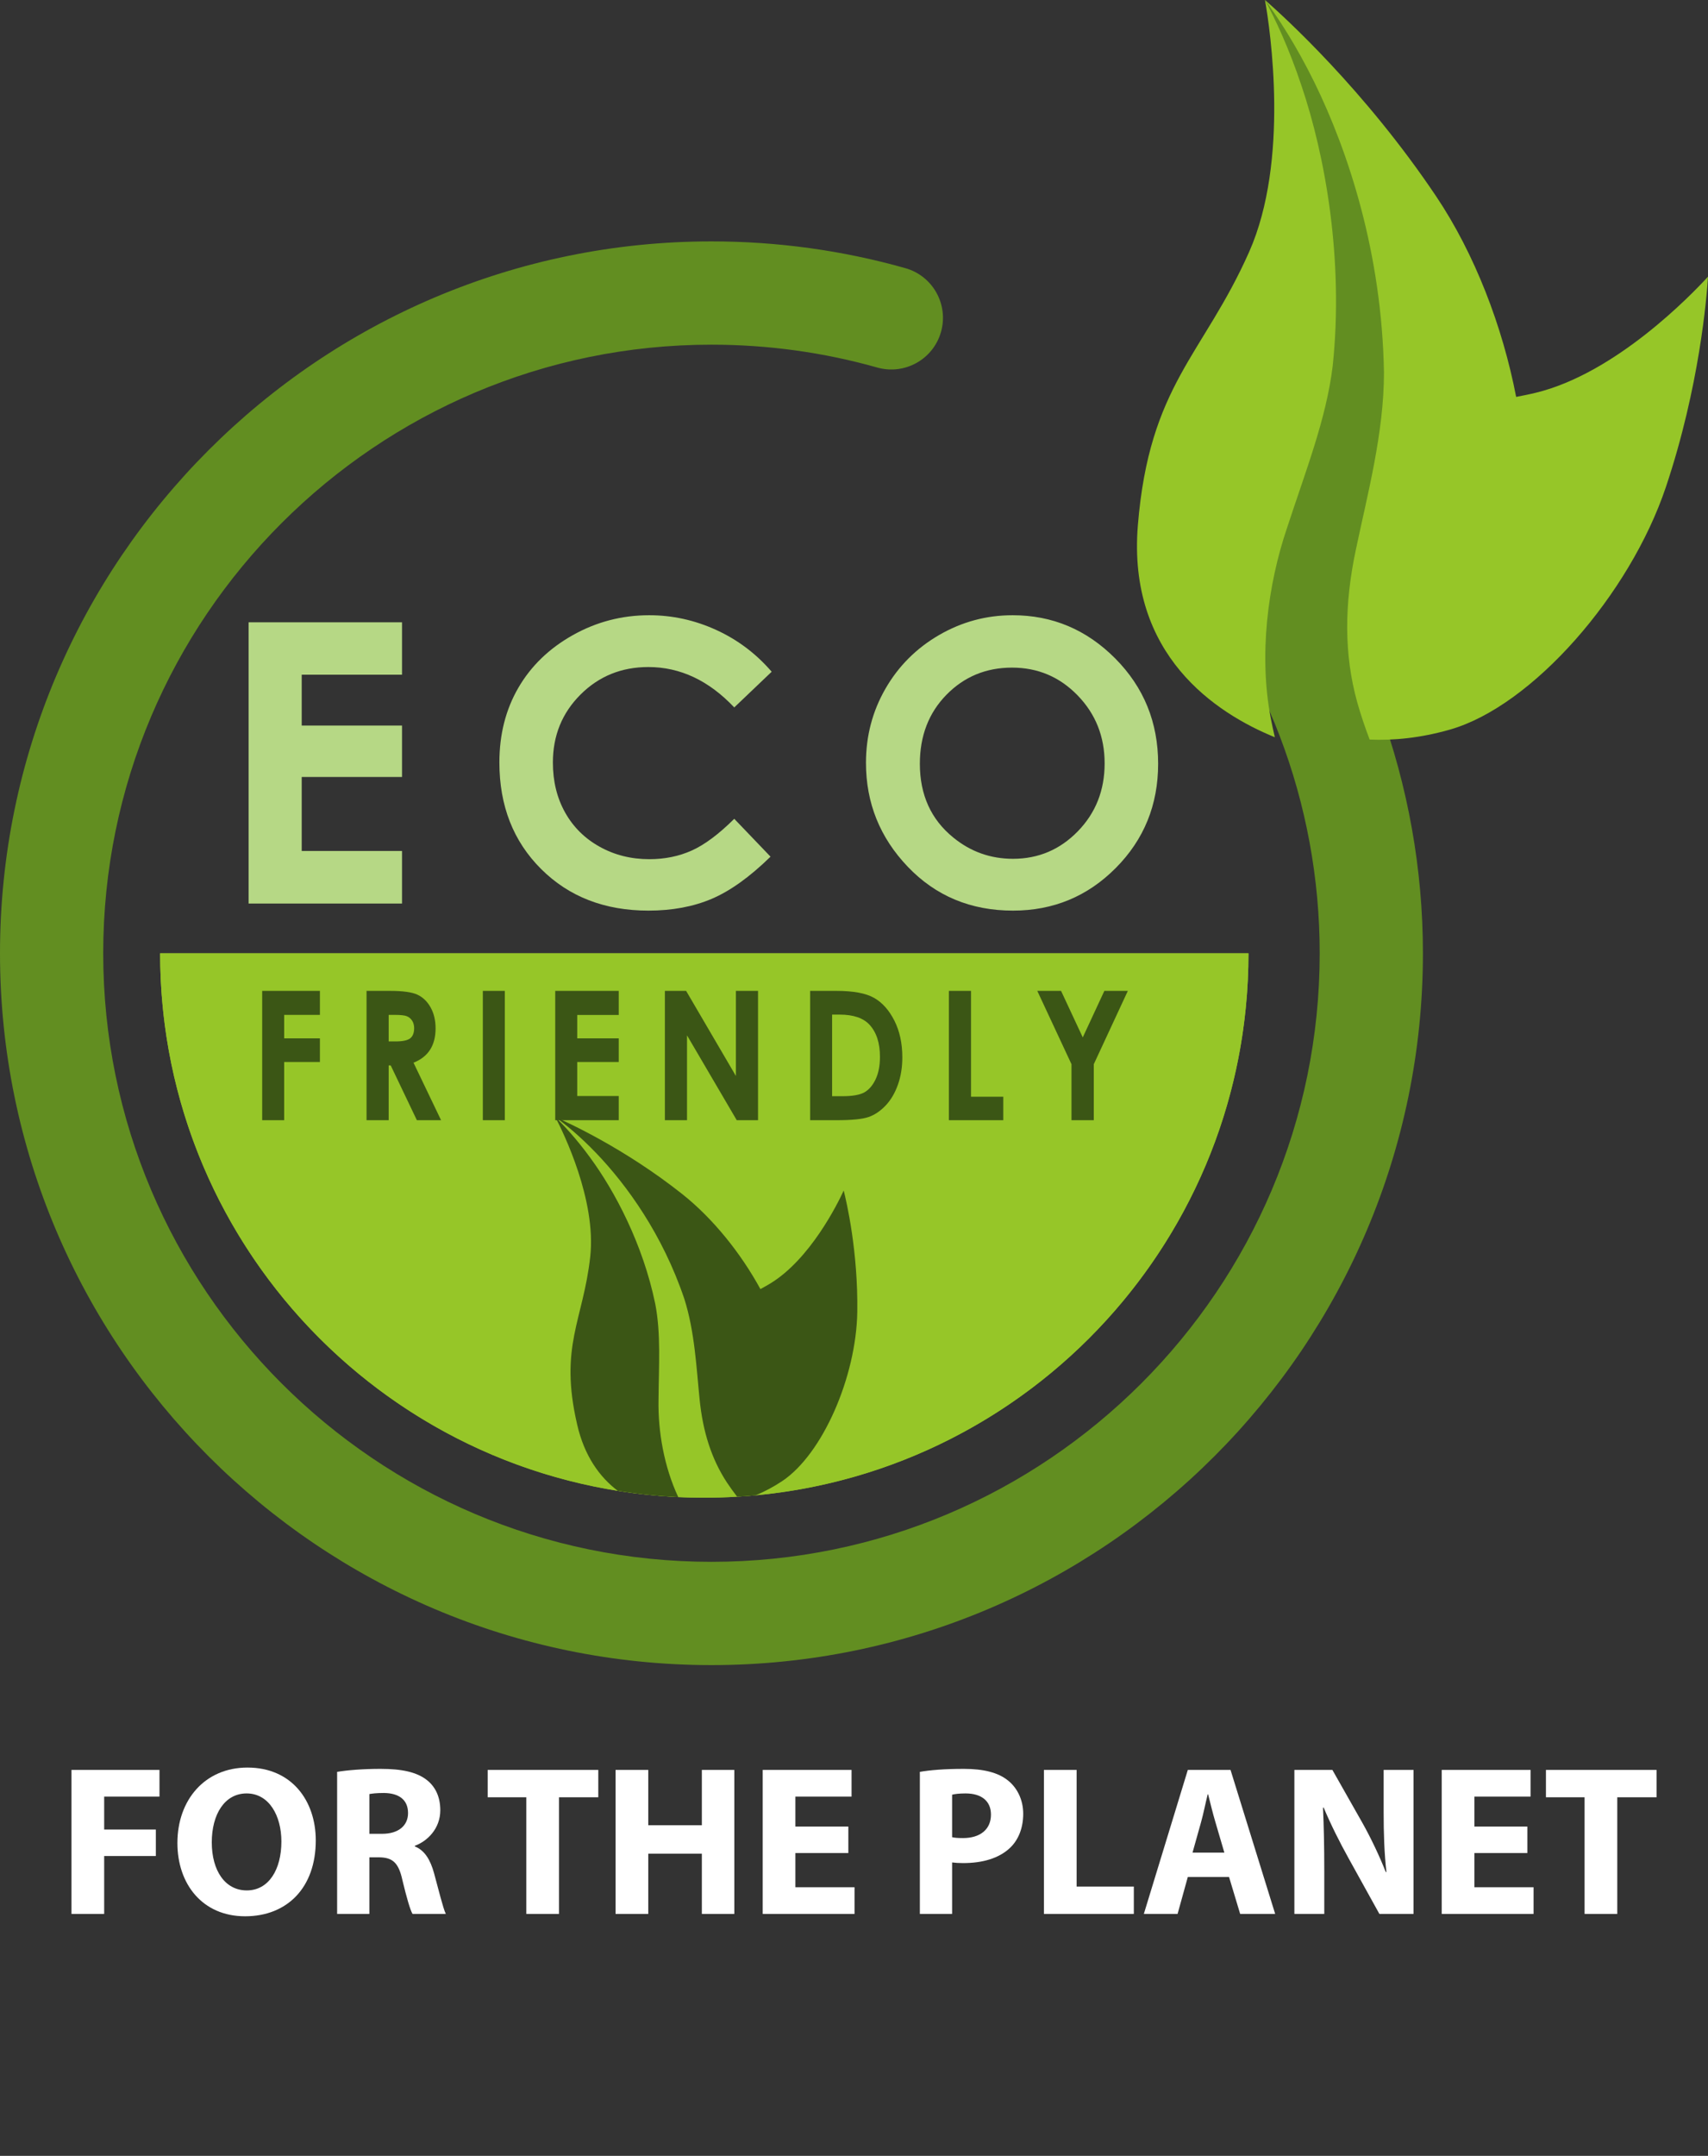 <?xml version="1.0" encoding="UTF-8"?>
<svg style="background:transparent !important" xmlns="http://www.w3.org/2000/svg" xmlns:xlink="http://www.w3.org/1999/xlink" width="839.189" height="1058.66" viewBox="0 0 839.189 1058.66">
<rect x="0" y="0" width="839.189" height="1058.66" fill="#333333" stroke="none"/>
<defs>
<g>
<g id="glyph-0-0">
<path d="M 6.922 0 L 22.984 0 L 22.984 -28.438 L 48.375 -28.438 L 48.375 -41.438 L 22.984 -41.438 L 22.984 -57.609 L 50.156 -57.609 L 50.156 -70.719 L 6.922 -70.719 Z M 6.922 0 "/>
</g>
<g id="glyph-0-1">
<path d="M 38.094 -71.875 C 17.203 -71.875 3.672 -56.031 3.672 -34.828 C 3.672 -14.688 15.953 1.156 36.938 1.156 C 57.609 1.156 71.656 -12.906 71.656 -36.094 C 71.656 -55.609 59.812 -71.875 38.094 -71.875 Z M 37.672 -59.172 C 48.688 -59.172 54.766 -48.266 54.766 -35.562 C 54.766 -21.828 48.578 -11.547 37.766 -11.547 C 27.062 -11.547 20.562 -21.297 20.562 -35.156 C 20.562 -48.891 26.859 -59.172 37.672 -59.172 Z M 37.672 -59.172 "/>
</g>
<g id="glyph-0-2">
<path d="M 6.922 0 L 22.766 0 L 22.766 -27.797 L 27.594 -27.797 C 34.094 -27.703 37.141 -25.281 39.031 -16.469 C 41.125 -7.766 42.812 -2 43.969 0 L 60.328 0 C 58.969 -2.734 56.766 -11.969 54.562 -19.938 C 52.781 -26.438 50.047 -31.156 45.109 -33.156 L 45.109 -33.469 C 51.203 -35.672 57.609 -41.859 57.609 -50.891 C 57.609 -57.391 55.297 -62.328 51.094 -65.688 C 46.062 -69.672 38.719 -71.234 28.219 -71.234 C 19.719 -71.234 12.062 -70.609 6.922 -69.766 Z M 22.766 -58.859 C 23.922 -59.078 26.125 -59.391 30 -59.391 C 37.359 -59.281 41.766 -56.031 41.766 -49.516 C 41.766 -43.328 37.031 -39.344 29.062 -39.344 L 22.766 -39.344 Z M 22.766 -58.859 "/>
</g>
<g id="glyph-0-3">
</g>
<g id="glyph-0-4">
<path d="M 20.562 0 L 36.625 0 L 36.625 -57.281 L 55.922 -57.281 L 55.922 -70.719 L 1.578 -70.719 L 1.578 -57.281 L 20.562 -57.281 Z M 20.562 0 "/>
</g>
<g id="glyph-0-5">
<path d="M 6.922 -70.719 L 6.922 0 L 22.984 0 L 22.984 -29.594 L 49.312 -29.594 L 49.312 0 L 65.266 0 L 65.266 -70.719 L 49.312 -70.719 L 49.312 -43.547 L 22.984 -43.547 L 22.984 -70.719 Z M 6.922 -70.719 "/>
</g>
<g id="glyph-0-6">
<path d="M 49 -42.906 L 22.984 -42.906 L 22.984 -57.609 L 50.578 -57.609 L 50.578 -70.719 L 6.922 -70.719 L 6.922 0 L 52.047 0 L 52.047 -13.109 L 22.984 -13.109 L 22.984 -29.906 L 49 -29.906 Z M 49 -42.906 "/>
</g>
<g id="glyph-0-7">
<path d="M 6.922 0 L 22.766 0 L 22.766 -25.281 C 24.234 -25.078 26.125 -24.969 28.219 -24.969 C 37.672 -24.969 45.75 -27.281 51.203 -32.422 C 55.406 -36.406 57.703 -42.281 57.703 -49.203 C 57.703 -56.141 54.672 -62.016 50.156 -65.578 C 45.438 -69.359 38.406 -71.234 28.531 -71.234 C 18.781 -71.234 11.859 -70.609 6.922 -69.766 Z M 22.766 -58.547 C 23.922 -58.859 26.125 -59.172 29.375 -59.172 C 37.359 -59.172 41.859 -55.297 41.859 -48.781 C 41.859 -41.547 36.625 -37.25 28.125 -37.25 C 25.812 -37.25 24.125 -37.359 22.766 -37.672 Z M 22.766 -58.547 "/>
</g>
<g id="glyph-0-8">
<path d="M 6.922 0 L 51.094 0 L 51.094 -13.438 L 22.984 -13.438 L 22.984 -70.719 L 6.922 -70.719 Z M 6.922 0 "/>
</g>
<g id="glyph-0-9">
<path d="M 43.641 -18.156 L 49.109 0 L 66.312 0 L 44.375 -70.719 L 23.391 -70.719 L 1.781 0 L 18.359 0 L 23.391 -18.156 Z M 25.703 -30.109 L 29.906 -45.109 C 31.062 -49.203 32.109 -54.562 33.156 -58.75 L 33.359 -58.75 C 34.422 -54.562 35.672 -49.312 36.938 -45.109 L 41.344 -30.109 Z M 25.703 -30.109 "/>
</g>
<g id="glyph-0-10">
<path d="M 21.609 0 L 21.609 -21.297 C 21.609 -32.844 21.406 -42.812 20.984 -52.141 L 21.297 -52.25 C 24.766 -43.969 29.375 -34.828 33.578 -27.281 L 48.688 0 L 65.469 0 L 65.469 -70.719 L 50.781 -70.719 L 50.781 -50.047 C 50.781 -39.453 51.094 -29.906 52.141 -20.562 L 51.828 -20.562 C 48.688 -28.531 44.484 -37.359 40.297 -44.797 L 25.594 -70.719 L 6.922 -70.719 L 6.922 0 Z M 21.609 0 "/>
</g>
</g>
<clipPath id="clip-0">
<path clip-rule="nonzero" d="M 0 0.004 L 700 0.004 L 700 818 L 0 818 Z M 0 0.004 "/>
</clipPath>
<clipPath id="clip-1">
<path clip-rule="nonzero" d="M 558 0.004 L 839.188 0.004 L 839.188 364 L 558 364 Z M 558 0.004 "/>
</clipPath>
</defs>
<g clip-path="url(#clip-0)">
<path fill-rule="nonzero" fill="rgb(38.593%, 55.502%, 12.984%)" fill-opacity="1" d="M 684.648 325.625 C 684.648 325.625 703.363 150.539 698.914 118.539 C 694.461 86.535 621.531 0.004 621.531 0.004 C 621.531 0.004 640.578 82.922 646.613 118.539 C 650.164 139.465 638.082 205.379 627.512 256.219 C 621.977 248.965 616.207 241.867 610.078 235.023 C 600.738 224.594 584.703 223.703 574.277 233.047 C 563.84 242.387 562.957 258.418 572.297 268.852 C 621.379 323.672 648.406 394.434 648.406 468.098 C 648.406 632.883 514.344 766.945 349.559 766.945 C 184.777 766.945 50.715 632.883 50.715 468.098 C 50.715 303.316 184.777 169.254 349.559 169.254 C 377.273 169.254 404.688 173.031 431.043 180.488 C 444.52 184.273 458.531 176.461 462.344 162.984 C 466.156 149.512 458.32 135.496 444.848 131.684 C 413.996 122.961 381.938 118.539 349.559 118.539 C 156.812 118.539 0 275.348 0 468.098 C 0 660.852 156.812 817.66 349.559 817.66 C 542.309 817.66 699.121 660.852 699.121 468.098 C 699.121 426.641 691.73 385.996 677.738 347.809 Z M 684.648 325.625 "/>
</g>
<g clip-path="url(#clip-1)">
<path fill-rule="nonzero" fill="rgb(58.823%, 77.432%, 15.738%)" fill-opacity="1" d="M 754.547 192.871 C 751.195 193.691 748.055 194.297 744.926 194.898 C 738.258 160.266 724.516 124.547 705.641 96.434 C 670.426 43.973 630.488 7.828 621.531 0.004 C 627.781 8.457 636.746 22.008 645.863 40.566 C 662.406 74.367 678.988 124.246 679.984 183.027 C 679.969 212.723 671.816 242.98 666.188 269.855 C 660.426 296.906 660.344 321.414 666.832 344.82 C 668.602 351.062 670.664 357.184 672.949 363.172 C 684.727 363.676 697.961 362.414 712.477 358.25 C 752.891 346.664 800.797 291.961 818.52 239.102 C 835.055 189.809 838.586 145.633 839.188 135.867 C 830.77 145.035 793.785 183.375 754.547 192.871 M 621.531 0.004 C 626.473 9.191 633.25 23.438 639.469 42.137 C 651.105 76.41 660.289 127.453 654.793 179.684 C 651.656 205.555 641.723 230.617 632.371 259.191 C 622.734 287.551 618.504 321.965 624.328 352.52 C 624.953 355.742 625.637 358.902 626.359 362.031 C 597.254 350.16 553.883 321.648 559.062 257.98 C 564.691 188.875 591.211 174.406 613.703 123.781 C 633.625 78.949 624.133 14.91 621.531 0.004 "/>
</g>
<path fill-rule="nonzero" fill="rgb(58.823%, 77.432%, 15.738%)" fill-opacity="1" d="M 613.41 468.129 C 613.41 615.777 493.727 735.461 346.004 735.461 C 198.355 735.461 78.672 615.777 78.672 468.129 Z M 613.41 468.129 "/>
<path fill-rule="nonzero" fill="rgb(58.823%, 77.432%, 15.738%)" fill-opacity="1" d="M 613.41 468.129 C 613.41 607.301 507.129 721.621 371.215 734.301 L 371.145 734.301 C 368.172 734.59 365.203 734.809 362.16 734.953 C 356.801 735.316 351.438 735.461 346.004 735.461 C 341.73 735.461 337.457 735.391 333.254 735.172 C 323.184 734.664 313.258 733.648 303.477 732.059 C 176.043 711.699 78.672 601.289 78.672 468.129 Z M 613.41 468.129 "/>
<path fill-rule="nonzero" fill="rgb(71.124%, 84.764%, 52.106%)" fill-opacity="1" d="M 122.137 305.586 L 197.523 305.586 L 197.523 331.312 L 148.238 331.312 L 148.238 356.285 L 197.523 356.285 L 197.523 381.543 L 148.238 381.543 L 148.238 417.875 L 197.523 417.875 L 197.523 443.691 L 122.137 443.691 Z M 122.137 305.586 "/>
<path fill-rule="nonzero" fill="rgb(71.124%, 84.764%, 52.106%)" fill-opacity="1" d="M 379.145 329.863 L 360.762 347.387 C 348.254 334.172 334.18 327.555 318.551 327.555 C 305.355 327.555 294.238 332.07 285.207 341.09 C 276.168 350.109 271.648 361.23 271.648 374.457 C 271.648 383.66 273.652 391.84 277.652 398.984 C 281.652 406.121 287.312 411.734 294.633 415.801 C 301.949 419.875 310.078 421.906 319.02 421.906 C 326.645 421.906 333.621 420.484 339.938 417.633 C 346.25 414.781 353.191 409.598 360.762 402.082 L 378.582 420.676 C 368.379 430.637 358.742 437.535 349.664 441.391 C 340.59 445.242 330.234 447.164 318.59 447.164 C 297.121 447.164 279.551 440.359 265.875 426.746 C 252.199 413.133 245.363 395.688 245.363 374.406 C 245.363 360.637 248.477 348.398 254.703 337.699 C 260.93 326.996 269.848 318.391 281.461 311.875 C 293.066 305.367 305.574 302.113 318.965 302.113 C 330.355 302.113 341.328 304.52 351.871 309.328 C 362.418 314.148 371.508 320.988 379.145 329.863 "/>
<path fill-rule="nonzero" fill="rgb(71.124%, 84.764%, 52.106%)" fill-opacity="1" d="M 497.254 327.84 C 484.469 327.84 473.723 332.289 465.016 341.176 C 456.305 350.059 451.953 361.359 451.953 375.062 C 451.953 390.332 457.434 402.414 468.402 411.301 C 476.918 418.25 486.695 421.723 497.719 421.723 C 510.191 421.723 520.805 417.215 529.578 408.203 C 538.352 399.188 542.738 388.082 542.738 374.871 C 542.738 361.734 538.32 350.605 529.488 341.5 C 520.648 332.395 509.906 327.84 497.254 327.84 M 497.531 302.113 C 517.074 302.113 533.871 309.188 547.934 323.332 C 561.992 337.48 569.023 354.723 569.023 375.062 C 569.023 395.219 562.086 412.27 548.215 426.23 C 534.344 440.188 517.512 447.164 497.719 447.164 C 476.988 447.164 459.766 439.996 446.051 425.664 C 432.336 411.336 425.477 394.309 425.477 374.598 C 425.477 361.387 428.672 349.246 435.059 338.168 C 441.449 327.09 450.234 318.309 461.41 311.832 C 472.59 305.355 484.629 302.113 497.531 302.113 "/>
<path fill-rule="nonzero" fill="rgb(23.392%, 33.754%, 8.527%)" fill-opacity="1" d="M 128.82 486.578 L 157.184 486.578 L 157.184 498.367 L 139.621 498.367 L 139.621 509.891 L 157.184 509.891 L 157.184 521.5 L 139.621 521.5 L 139.621 550.086 L 128.82 550.086 Z M 128.82 486.578 "/>
<path fill-rule="nonzero" fill="rgb(23.392%, 33.754%, 8.527%)" fill-opacity="1" d="M 190.969 511.398 L 194.379 511.398 C 197.84 511.398 200.223 510.895 201.527 509.883 C 202.832 508.871 203.48 507.203 203.48 504.859 C 203.48 503.473 203.16 502.27 202.516 501.246 C 201.867 500.219 201 499.484 199.918 499.039 C 198.832 498.586 196.844 498.367 193.957 498.367 L 190.969 498.367 Z M 180.09 486.578 L 191.617 486.578 C 197.93 486.578 202.426 487.203 205.105 488.453 C 207.785 489.707 209.938 491.785 211.57 494.695 C 213.195 497.602 214.012 501.039 214.012 505.008 C 214.012 509.184 213.109 512.672 211.312 515.48 C 209.512 518.289 206.801 520.41 203.172 521.848 L 216.711 550.086 L 204.82 550.086 L 191.969 523.184 L 190.969 523.184 L 190.969 550.086 L 180.09 550.086 Z M 180.09 486.578 "/>
<path fill-rule="nonzero" fill="rgb(23.392%, 33.754%, 8.527%)" fill-opacity="1" d="M 237.23 486.578 L 248.027 486.578 L 248.027 550.086 L 237.23 550.086 Z M 237.23 486.578 "/>
<path fill-rule="nonzero" fill="rgb(23.392%, 33.754%, 8.527%)" fill-opacity="1" d="M 272.801 486.578 L 304.004 486.578 L 304.004 498.406 L 283.605 498.406 L 283.605 509.891 L 304.004 509.891 L 304.004 521.5 L 283.605 521.5 L 283.605 538.211 L 304.004 538.211 L 304.004 550.086 L 272.801 550.086 Z M 272.801 486.578 "/>
<path fill-rule="nonzero" fill="rgb(23.392%, 33.754%, 8.527%)" fill-opacity="1" d="M 326.676 486.578 L 337.109 486.578 L 361.57 528.371 L 361.57 486.578 L 372.445 486.578 L 372.445 550.086 L 361.984 550.086 L 337.555 508.422 L 337.555 550.086 L 326.676 550.086 Z M 326.676 486.578 "/>
<path fill-rule="nonzero" fill="rgb(23.392%, 33.754%, 8.527%)" fill-opacity="1" d="M 408.84 498.23 L 408.84 538.297 L 413.891 538.297 C 418.863 538.297 422.469 537.668 424.715 536.395 C 426.953 535.129 428.785 532.996 430.211 530 C 431.637 527.004 432.348 523.312 432.348 518.934 C 432.348 512.191 430.648 506.961 427.258 503.246 C 424.199 499.91 419.289 498.23 412.531 498.23 Z M 398.035 486.578 L 410.926 486.578 C 419.234 486.578 425.406 487.719 429.445 490.012 C 433.48 492.297 436.809 496.02 439.422 501.168 C 442.035 506.324 443.34 512.34 443.34 519.215 C 443.34 524.113 442.613 528.605 441.148 532.707 C 439.688 536.812 437.668 540.215 435.094 542.918 C 432.516 545.621 429.73 547.496 426.727 548.527 C 423.727 549.566 418.523 550.086 411.121 550.086 L 398.035 550.086 Z M 398.035 486.578 "/>
<path fill-rule="nonzero" fill="rgb(23.392%, 33.754%, 8.527%)" fill-opacity="1" d="M 466.207 486.578 L 477.09 486.578 L 477.09 538.559 L 492.941 538.559 L 492.941 550.086 L 466.207 550.086 Z M 466.207 486.578 "/>
<path fill-rule="nonzero" fill="rgb(23.392%, 33.754%, 8.527%)" fill-opacity="1" d="M 509.648 486.578 L 521.328 486.578 L 531.992 509.426 L 542.605 486.578 L 554.141 486.578 L 537.41 522.586 L 537.41 550.086 L 526.453 550.086 L 526.453 522.586 Z M 509.648 486.578 "/>
<path fill-rule="nonzero" fill="rgb(23.392%, 33.754%, 8.527%)" fill-opacity="1" d="M 333.254 735.172 C 323.184 734.664 313.258 733.648 303.477 732.055 C 294.641 725.316 287.105 715.031 283.555 699.453 C 274.645 660.984 286.523 648.523 290.004 617.082 C 293.047 589.332 276.816 556.152 272.832 548.547 C 277.105 552.676 283.191 559.195 289.859 568.324 C 302.102 584.914 315.938 611.066 321.953 640.336 C 324.777 654.973 323.691 670.258 323.547 687.426 C 323.258 702.934 326.301 720.391 333.254 735.172 "/>
<path fill-rule="nonzero" fill="rgb(23.392%, 33.754%, 8.527%)" fill-opacity="1" d="M 421.207 644.25 C 420.699 676.055 404.18 714.09 384.258 727.344 C 379.766 730.316 375.418 732.562 371.219 734.301 L 371.145 734.301 C 368.172 734.59 365.203 734.809 362.16 734.953 C 360.422 732.707 358.754 730.391 357.16 728 C 349.555 716.406 345.352 703.078 343.758 687.355 C 342.164 671.777 341.367 653.957 336.223 637.801 C 325.5 606.07 307.898 581.871 293.047 566.367 C 284.859 557.82 277.688 552.023 272.832 548.547 C 278.992 551.227 306.957 563.977 335.211 586.363 C 350.277 598.316 363.973 615.34 373.609 633.02 C 375.199 632.152 376.793 631.281 378.461 630.266 C 398.094 618.312 411.57 591.074 414.539 584.625 C 415.918 590.059 421.641 614.617 421.207 644.25 "/>
<g fill="rgb(100%, 100%, 100%)" fill-opacity="1">
<use xlink:href="#glyph-0-0" x="28.2" y="939.85"/>
<use xlink:href="#glyph-0-1" x="83.491" y="939.85"/>
<use xlink:href="#glyph-0-2" x="158.716" y="939.85"/>
<use xlink:href="#glyph-0-3" x="220.931" y="939.85"/>
<use xlink:href="#glyph-0-4" x="238.032" y="939.85"/>
<use xlink:href="#glyph-0-5" x="295.526" y="939.85"/>
<use xlink:href="#glyph-0-6" x="367.814" y="939.85"/>
<use xlink:href="#glyph-0-3" x="423.839" y="939.85"/>
</g>
<g fill="rgb(100%, 100%, 100%)" fill-opacity="1">
<use xlink:href="#glyph-0-7" x="445.032" y="939.85"/>
<use xlink:href="#glyph-0-8" x="505.988" y="939.85"/>
</g>
<g fill="rgb(100%, 100%, 100%)" fill-opacity="1">
<use xlink:href="#glyph-0-9" x="560.219" y="939.85"/>
<use xlink:href="#glyph-0-10" x="629.044" y="939.85"/>
<use xlink:href="#glyph-0-6" x="701.436" y="939.85"/>
</g>
<g fill="rgb(100%, 100%, 100%)" fill-opacity="1">
<use xlink:href="#glyph-0-4" x="757.986" y="939.85"/>
</g>
</svg>
